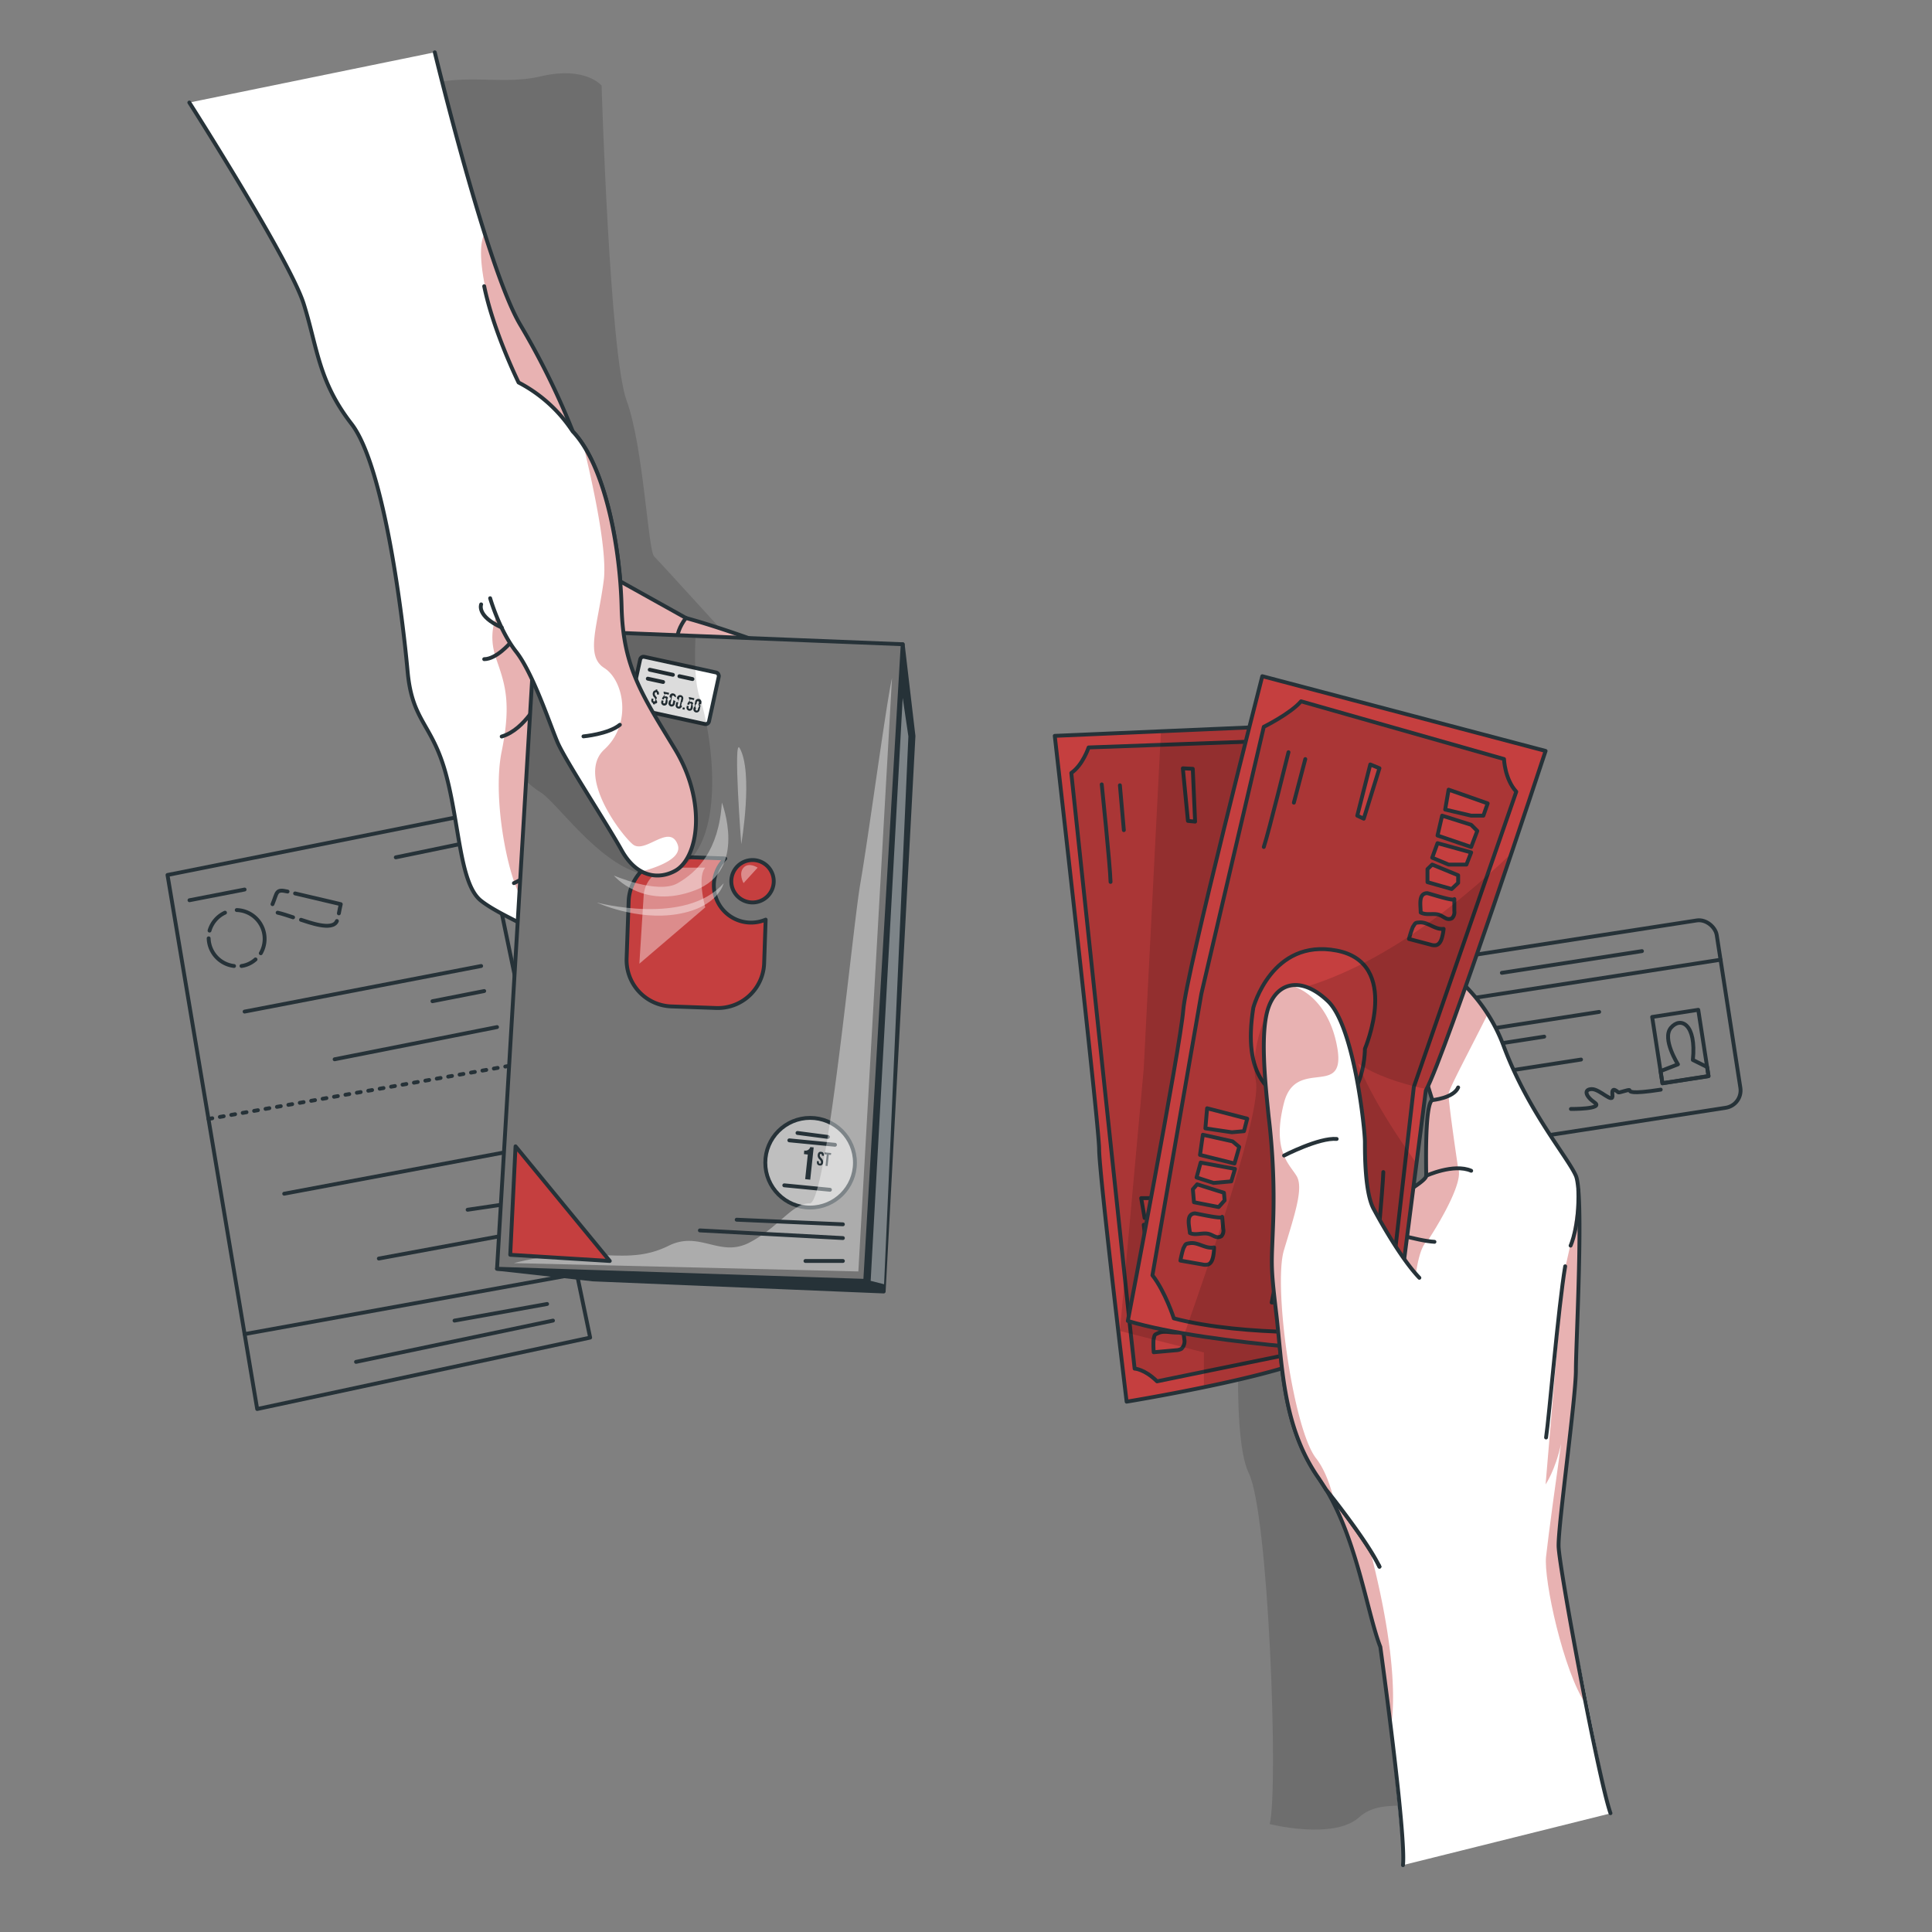 <svg xmlns="http://www.w3.org/2000/svg" xmlns:xlink="http://www.w3.org/1999/xlink" viewBox="0 0 500 500"><rect x="0" y="0" width="500" height="500" fill="#808080" stroke="none"/><defs><clipPath id="freepik--clip-path--inject-9"><path d="M343.69,348.43a2.32,2.32,0,0,1-.49.83c-3.54,3.35-18.65,7.07-31.63,9.75-10.75,2.23-20,3.74-20,3.74s-7.12-59.17-7.12-65.39-11.48-106.92-11.48-106.92l27.52-1.19L337,187.67s.22,2.69.59,7.39C340,225,348.28,336.62,343.69,348.43Z" style="fill:#C53F3F;stroke:#263238;stroke-linecap:round;stroke-linejoin:round"></path></clipPath><clipPath id="freepik--clip-path-2--inject-9"><path d="M326.68,175,400,194.34S374.23,272.55,369,282.25l-8.74,68.18s-46.84-2.06-68.38-8.57c0,0,13.62-71,14.35-80.47S326.68,175,326.68,175Z" style="fill:#C53F3F;stroke:#263238;stroke-linecap:round;stroke-linejoin:round"></path></clipPath><clipPath id="freepik--clip-path-3--inject-9"><polygon points="233.62 166.73 223.92 331.48 128.63 328.35 136.15 202.11 138.49 162.91 180.01 164.58 233.62 166.73" style="fill:#757575;stroke:#263238;stroke-linecap:round;stroke-linejoin:round"></polygon></clipPath></defs><g id="freepik--Documents--inject-9"><rect x="373.07" y="242.94" width="74.72" height="49.06" rx="4.54" transform="translate(-36.09 65.94) rotate(-8.8)" style="fill:none;stroke:#263238;stroke-linecap:round;stroke-linejoin:round"></rect><line x1="371.44" y1="259.81" x2="445.28" y2="248.38" style="fill:none;stroke:#263238;stroke-linecap:round;stroke-linejoin:round"></line><rect x="428.84" y="262.16" width="12.07" height="17.38" transform="translate(-36.32 69.72) rotate(-8.8)" style="fill:none;stroke:#263238;stroke-linecap:round;stroke-linejoin:round"></rect><path d="M432.42,266c2.52-3,6.66-1,5.69,8.31l3.69,1.83.36,2.34-11.92,1.85-.49-3.13,4.5-1.75S430.05,268.83,432.42,266Z" style="fill:none;stroke:#263238;stroke-linecap:round;stroke-linejoin:round"></path><path d="M406.55,287s8.62.07,6.15-1.65-2.84-3.46-.74-3.49,5.62,4,5.34,1.54,1.24-.86,1.53-.7,2.78-.84,2.9-.55-.05,1.1,8.06-.15" style="fill:none;stroke:#263238;stroke-linecap:round;stroke-linejoin:round"></path><line x1="377.7" y1="267.48" x2="413.86" y2="261.88" style="fill:none;stroke:#263238;stroke-linecap:round;stroke-linejoin:round"></line><line x1="378.34" y1="271.58" x2="399.64" y2="268.28" style="fill:none;stroke:#263238;stroke-linecap:round;stroke-linejoin:round"></line><line x1="379.46" y1="278.81" x2="409.17" y2="274.21" style="fill:none;stroke:#263238;stroke-linecap:round;stroke-linejoin:round"></line><line x1="388.68" y1="251.77" x2="424.94" y2="246.15" style="fill:none;stroke:#263238;stroke-linecap:round;stroke-linejoin:round"></line><polygon points="43.35 226.44 124.42 210.25 152.73 346.17 66.56 364.65 43.35 226.44" style="fill:none;stroke:#263238;stroke-linecap:round;stroke-linejoin:round"></polygon><line x1="63.3" y1="345.26" x2="149.3" y2="329.69" style="fill:none;stroke:#263238;stroke-linecap:round;stroke-linejoin:round"></line><line x1="139.11" y1="318.13" x2="98.04" y2="325.71" style="fill:none;stroke:#263238;stroke-linecap:round;stroke-linejoin:round"></line><line x1="133.02" y1="311.31" x2="121.02" y2="313.08" style="fill:none;stroke:#263238;stroke-linecap:round;stroke-linejoin:round"></line><line x1="134.85" y1="297.43" x2="73.55" y2="308.93" style="fill:none;stroke:#263238;stroke-linecap:round;stroke-linejoin:round"></line><line x1="53.95" y1="289.58" x2="137.86" y2="274.77" style="fill:none;stroke:#263238;stroke-linecap:round;stroke-linejoin:round;stroke-dasharray:1,2"></line><line x1="143.11" y1="341.77" x2="92.14" y2="352.45" style="fill:none;stroke:#263238;stroke-linecap:round;stroke-linejoin:round"></line><line x1="141.59" y1="337.47" x2="117.63" y2="341.77" style="fill:none;stroke:#263238;stroke-linecap:round;stroke-linejoin:round"></line><line x1="128.63" y1="265.81" x2="86.6" y2="274.14" style="fill:none;stroke:#263238;stroke-linecap:round;stroke-linejoin:round"></line><line x1="125.31" y1="256.48" x2="111.92" y2="259.11" style="fill:none;stroke:#263238;stroke-linecap:round;stroke-linejoin:round"></line><line x1="124.52" y1="250" x2="63.3" y2="261.8" style="fill:none;stroke:#263238;stroke-linecap:round;stroke-linejoin:round"></line><line x1="118.96" y1="218.46" x2="102.43" y2="221.88" style="fill:none;stroke:#263238;stroke-linecap:round;stroke-linejoin:round"></line><line x1="63.3" y1="230.21" x2="49.04" y2="232.98" style="fill:none;stroke:#263238;stroke-linecap:round;stroke-linejoin:round"></line><path d="M54.23,240.84a7.41,7.41,0,0,1,4-4.64" style="fill:none;stroke:#263238;stroke-linecap:round;stroke-linejoin:round"></path><path d="M60.57,250A7.45,7.45,0,0,1,54,242.84" style="fill:none;stroke:#263238;stroke-linecap:round;stroke-linejoin:round"></path><path d="M66.13,248.3A6.9,6.9,0,0,1,62.5,250" style="fill:none;stroke:#263238;stroke-linecap:round;stroke-linejoin:round"></path><path d="M61.27,235.52a7.46,7.46,0,0,1,6.22,11.18" style="fill:none;stroke:#263238;stroke-linecap:round;stroke-linejoin:round"></path><path d="M75.85,237.4c-1.33-.42-2.65-.9-4-1.2" style="fill:none;stroke:#263238;stroke-linecap:round;stroke-linejoin:round"></path><path d="M87.19,238.36c-1.13,2.69-7.45.24-9.29-.32" style="fill:none;stroke:#263238;stroke-linecap:round;stroke-linejoin:round"></path><path d="M76.37,231.22,88.19,234c-.19.79-.34,1.59-.49,2.38" style="fill:none;stroke:#263238;stroke-linecap:round;stroke-linejoin:round"></path><path d="M70.52,234c1.26-3,.76-4,3.9-3.27" style="fill:none;stroke:#263238;stroke-linecap:round;stroke-linejoin:round"></path></g><g id="freepik--hand-2--inject-9"><path d="M321.59,327.71s-3.56,43.08,1.59,53.53,7.73,81.85,5.42,90.83c0,0,16.58,4.18,23.14-1.76s16.65-.22,33.27-6,4.63-134.07,4.63-134.07l.51-46.67-27.41-24.42Z" style="fill-opacity:0.7;opacity:0.2"></path><path d="M343.69,348.43a2.32,2.32,0,0,1-.49.83c-3.54,3.35-18.65,7.07-31.63,9.75-10.75,2.23-20,3.74-20,3.74s-7.12-59.17-7.12-65.39-11.48-106.92-11.48-106.92l27.52-1.19L337,187.67s.22,2.69.59,7.39C340,225,348.28,336.62,343.69,348.43Z" style="fill:#C53F3F"></path><g style="clip-path:url(#freepik--clip-path--inject-9)"><path d="M343.69,348.43,311.57,355l-12.13,2.49c-3.29-3.23-5.8-3.29-5.8-3.29l-1-9.05-1.57-14.81-13.82-130.3c3-2.07,4.48-6.6,4.48-6.6l18.5-.67,32.05-1.17,5.29,3.42C340,225,348.28,336.62,343.69,348.43Z" style="fill-opacity:0.7;opacity:0.2"></path><path d="M343.69,348.43,311.57,355l-12.13,2.49c-3.29-3.23-5.8-3.29-5.8-3.29l-1-9.05-1.57-14.81-13.82-130.3c3-2.07,4.48-6.6,4.48-6.6l18.5-.67,32.05-1.17,5.29,3.42C340,225,348.28,336.62,343.69,348.43Z" style="fill:none;stroke:#263238;stroke-linecap:round;stroke-linejoin:round"></path><polygon points="295.34 310.07 306.06 310.05 306.07 313.4 303.09 314.46 296.22 315.21 295.34 310.07" style="fill:#C53F3F;stroke:#263238;stroke-linecap:round;stroke-linejoin:round"></polygon><polygon points="296 316.97 303.88 316.7 305.9 317.66 305.8 322.11 296.6 322.21 296 316.97" style="fill:#C53F3F;stroke:#263238;stroke-linecap:round;stroke-linejoin:round"></polygon><polygon points="297.26 324.08 306.26 323.43 306.16 326.8 301.81 328.34 297.21 328.08 297.26 324.08" style="fill:#C53F3F;stroke:#263238;stroke-linecap:round;stroke-linejoin:round"></polygon><polygon points="297.8 329.76 305.07 330.13 305.73 331.99 304.67 334.04 298.17 334.46 297.05 331.29 297.8 329.76" style="fill:#C53F3F;stroke:#263238;stroke-linecap:round;stroke-linejoin:round"></polygon><path d="M306.18,336.27l1,2.91a2.18,2.18,0,0,1,0,2,1.65,1.65,0,0,1-1.52.54c-.56-.05-1.11-.24-1.67-.27-1.69-.07-3.24,1.32-4.9,1-.65-1.8-2.29-4.44-.07-5.25C299.43,337.07,306.42,336.93,306.18,336.27Z" style="fill:#C53F3F;stroke:#263238;stroke-linecap:round;stroke-linejoin:round"></path><path d="M306.15,344.46a16.41,16.41,0,0,1,.34,2.1,2.68,2.68,0,0,1-.74,2.51,3,3,0,0,1-1.39.37l-5.78.52a26.52,26.52,0,0,1-.05-3.28c.34-1.3.1-1.19,1.33-1.72C301.81,344.13,304.15,345.45,306.15,344.46Z" style="fill:#C53F3F;stroke:#263238;stroke-linecap:round;stroke-linejoin:round"></path><path d="M285.13,203s2.18,21.07,2.28,25.24" style="fill:none;stroke:#263238;stroke-linecap:round;stroke-linejoin:round"></path><line x1="289.83" y1="203.23" x2="290.85" y2="214.84" style="fill:none;stroke:#263238;stroke-linecap:round;stroke-linejoin:round"></line><polygon points="306.12 198.84 307.44 212.45 309.29 212.63 308.69 198.97 306.12 198.84" style="fill:#C53F3F;stroke:#263238;stroke-linecap:round;stroke-linejoin:round"></polygon><path d="M343.69,348.43a2.32,2.32,0,0,1-.49.83c-3.54,3.35-18.65,7.07-31.63,9.75v-9l-18.89-4.84-2.85-.73,1.28-14.08L296,276.56l4.27-83.75.18-3.56L337,187.67s.22,2.69.59,7.39C340,225,348.28,336.62,343.69,348.43Z" style="fill-opacity:0.7;opacity:0.2"></path></g><path d="M343.69,348.43a2.32,2.32,0,0,1-.49.83c-3.54,3.35-18.65,7.07-31.63,9.75-10.75,2.23-20,3.74-20,3.74s-7.12-59.17-7.12-65.39-11.48-106.92-11.48-106.92l27.52-1.19L337,187.67s.22,2.69.59,7.39C340,225,348.28,336.62,343.69,348.43Z" style="fill:none;stroke:#263238;stroke-linecap:round;stroke-linejoin:round"></path><path d="M363.06,482.7c.23-2.11-3.09-32.38-3.15-35.67-.16-9-2.71-20.81-2.71-20.81-3.56-9.1-6.33-30.07-15.83-43.52S331.88,353.43,330.3,340s-1.19-12.27-.79-24.19A175.41,175.41,0,0,0,328.32,289c-.79-7.92-2.37-21.85,0-28.34s8.57-8,15.36-1.5,9.56,33.15,9.56,36.44,0,13.57,2.38,17.53c0,0,13.45-6.88,13.45-8.78s-.4-18.69,1.58-19.59l-7.91-25.6,15-5.33a39,39,0,0,1,7.24,8.7,46.94,46.94,0,0,1,4.23,8.49c6.33,16.79,16.5,28.5,18.6,33.33s0,43.19,0,50.32-4.6,40-4.48,45.53c.09,4,2.79,18.88,5.48,30.29,1,4.4,7.07,36.28,8,38.81Z" style="fill:#fff"></path><path d="M374.9,283.07c-.1,2.15,2.47,19.29,2.47,19.29,1.78,4.27-7.94,18.83-7.94,18.83-2.1,1.18-3,8.5-3,8.5-6.58-1.46-21.65-16.61-21.65-16.61S343,319.29,341,334.66s10.68,51.88,16.08,77.09S359.91,447,359.91,447c-.16-9-2.71-20.81-2.71-20.81-3.56-9.1-6.33-30.07-15.83-43.52S331.88,353.43,330.3,340s-1.19-12.27-.79-24.19A175.41,175.41,0,0,0,328.32,289c-.79-7.92-2.37-21.85,0-28.34s8.57-8,15.36-1.5,9.56,33.15,9.56,36.44,0,13.57,2.38,17.53c0,0,13.45-6.88,13.45-8.78s-.4-18.69,1.58-19.59l-7.91-25.6,15-5.33a39,39,0,0,1,7.24,8.7C380.13,272.23,375,281.73,374.9,283.07Z" style="fill:#C53F3F;opacity:0.4"></path><path d="M400.12,402.85c.66-6,2.63-20.26,3.88-29.16-1.53,6.95-4,10.47-4,10.47s4.26-51,4.68-54.11,4.72-17.09,3.14-25.75c2.1,4.82,0,43.19,0,50.32s-4.6,40-4.48,45.53c.09,4,4.38,29.49,7.07,40.9C404.63,432.65,399.46,408.88,400.12,402.85Z" style="fill:#C53F3F;opacity:0.4"></path><path d="M416.79,469.25c-3.16-9.1-13.31-63.6-13.43-69.1s4.48-38.41,4.48-45.53,2.1-45.5,0-50.32-12.27-16.54-18.6-33.33a43.66,43.66,0,0,0-11.47-17.19l-15,5.33,7.91,25.6c-2,.9-1.58,17.69-1.58,19.59s-13.45,8.78-13.45,8.78c-2.38-4-2.38-14.24-2.38-17.53s-2.77-29.95-9.56-36.44-13-5-15.36,1.5-.79,20.42,0,28.34a175.41,175.41,0,0,1,1.19,26.84c-.4,11.92-.8,10.74.79,24.19s1.58,29.27,11.07,42.72,12.27,34.42,15.83,43.52c0,0,6.72,48.57,5.86,56.48" style="fill:none;stroke:#263238;stroke-linecap:round;stroke-linejoin:round"></path><path d="M355.62,313.08s2.37,11.07,7.71,16.61" style="fill:none;stroke:#263238;stroke-linecap:round;stroke-linejoin:round"></path><path d="M357.06,318.13s10,3.06,14.18,3.25" style="fill:none;stroke:#263238;stroke-linecap:round;stroke-linejoin:round"></path><path d="M369.07,304.3s7.12-3.29,11.67-1.31" style="fill:none;stroke:#263238;stroke-linecap:round;stroke-linejoin:round"></path><path d="M370.65,284.71s5.54-.51,6.72-3.28" style="fill:none;stroke:#263238;stroke-linecap:round;stroke-linejoin:round"></path><path d="M343.2,385.52s10.64,13.21,13.8,19.93" style="fill:none;stroke:#263238;stroke-linecap:round;stroke-linejoin:round"></path><path d="M405.07,327.71c-1.78,10.49-4.16,39.17-4.95,44.31" style="fill:none;stroke:#263238;stroke-linecap:round;stroke-linejoin:round"></path><path d="M408.47,307.93c.3,9.5-2,14.44-2,14.44" style="fill:none;stroke:#263238;stroke-linecap:round;stroke-linejoin:round"></path><path d="M326.68,175,400,194.34S374.23,272.55,369,282.25l-8.74,68.18s-46.84-2.06-68.38-8.57c0,0,13.62-71,14.35-80.47S326.68,175,326.68,175Z" style="fill:#C53F3F"></path><g style="clip-path:url(#freepik--clip-path-2--inject-9)"><path d="M310.91,257.19l16.16-69.09s6.95-3.45,9.64-6.6l52.53,14.94s.16,5.15,3.17,8.45L365.9,281.28l-6.43,56.31s-8.55.68-9.37,7c0,0-27.72,1.5-46.31-3.4,0,0-2.19-6.83-5.54-11.15Z" style="fill-opacity:0.7;opacity:0.2"></path><path d="M310.91,257.19l16.16-69.09s6.95-3.45,9.64-6.6l52.53,14.94s.16,5.15,3.17,8.45L365.9,281.28l-6.43,56.31s-8.55.68-9.37,7c0,0-27.72,1.5-46.31-3.4,0,0-2.19-6.83-5.54-11.15Z" style="fill:none;stroke:#263238;stroke-linecap:round;stroke-linejoin:round"></path><path d="M324.36,260.78s4.77-18,21.57-14.77,7.31,25.41,7.31,25.41.1,17.9-13.53,15.43C327.89,284.71,321.59,278.22,324.36,260.78Z" style="fill:#C53F3F;stroke:#263238;stroke-linecap:round;stroke-linejoin:round"></path><path d="M333.46,194.67s-5.08,20.57-6.39,24.53" style="fill:none;stroke:#263238;stroke-linecap:round;stroke-linejoin:round"></path><line x1="337.81" y1="196.45" x2="334.85" y2="207.73" style="fill:none;stroke:#263238;stroke-linecap:round;stroke-linejoin:round"></line><polygon points="374.9 204.36 385.01 207.92 383.9 211.09 380.74 211.09 374.01 209.51 374.9 204.36" style="fill:#C53F3F;stroke:#263238;stroke-linecap:round;stroke-linejoin:round"></polygon><polygon points="373.22 211.09 380.74 213.46 382.32 215.04 380.74 219.2 372.03 216.23 373.22 211.09" style="fill:#C53F3F;stroke:#263238;stroke-linecap:round;stroke-linejoin:round"></polygon><polygon points="372.03 218.21 380.74 220.61 379.51 223.75 374.9 223.75 370.65 221.97 372.03 218.21" style="fill:#C53F3F;stroke:#263238;stroke-linecap:round;stroke-linejoin:round"></polygon><polygon points="370.65 223.75 377.37 226.52 377.37 228.49 375.69 230.08 369.43 228.3 369.43 224.93 370.65 223.75" style="fill:#C53F3F;stroke:#263238;stroke-linecap:round;stroke-linejoin:round"></polygon><path d="M376.38,232.68v3.08a2.2,2.2,0,0,1-.61,1.88,1.69,1.69,0,0,1-1.62,0c-.51-.24-1-.6-1.48-.81-1.57-.63-3.5.16-5-.68,0-1.91-.67-4.94,1.69-5C369.75,231.18,376.38,233.38,376.38,232.68Z" style="fill:#C53F3F;stroke:#263238;stroke-linecap:round;stroke-linejoin:round"></path><path d="M373.61,240.39a14.52,14.52,0,0,1-.38,2.09c-.22.89-.65,1.88-1.54,2.12a2.92,2.92,0,0,1-1.43-.12L364.64,243a27.5,27.5,0,0,1,1-3.1c.76-1.11.5-1.09,1.83-1.18C369.63,238.63,371.39,240.66,373.61,240.39Z" style="fill:#C53F3F;stroke:#263238;stroke-linecap:round;stroke-linejoin:round"></path><polygon points="354.63 197.84 351.26 211.09 352.94 211.88 357 198.82 354.63 197.84" style="fill:#C53F3F;stroke:#263238;stroke-linecap:round;stroke-linejoin:round"></polygon><polygon points="312.4 286.82 322.78 289.51 321.94 292.75 318.79 293.03 311.95 292.02 312.4 286.82" style="fill:#C53F3F;stroke:#263238;stroke-linecap:round;stroke-linejoin:round"></polygon><polygon points="311.3 293.67 318.99 295.39 320.71 296.83 319.49 301.11 310.56 298.89 311.3 293.67" style="fill:#C53F3F;stroke:#263238;stroke-linecap:round;stroke-linejoin:round"></polygon><polygon points="310.73 300.87 319.61 302.51 318.65 305.74 314.06 306.14 309.67 304.73 310.73 300.87" style="fill:#C53F3F;stroke:#263238;stroke-linecap:round;stroke-linejoin:round"></polygon><polygon points="309.82 306.5 316.76 308.69 316.93 310.66 315.39 312.38 309 311.14 308.71 307.79 309.82 306.5" style="fill:#C53F3F;stroke:#263238;stroke-linecap:round;stroke-linejoin:round"></polygon><path d="M316.29,314.91l.27,3.07a2.19,2.19,0,0,1-.45,1.93,1.67,1.67,0,0,1-1.61.13c-.53-.19-1-.51-1.55-.67-1.61-.5-3.47.45-5-.26-.18-1.9-1.09-4.86,1.25-5.09C309.56,314,316.35,315.61,316.29,314.91Z" style="fill:#C53F3F;stroke:#263238;stroke-linecap:round;stroke-linejoin:round"></path><path d="M314.2,322.83A15.06,15.06,0,0,1,314,325c-.15.9-.49,1.93-1.35,2.24a2.92,2.92,0,0,1-1.44,0l-5.72-1a27.16,27.16,0,0,1,.77-3.18c.66-1.17.4-1.13,1.72-1.33C310.08,321.42,312,323.29,314.2,322.83Z" style="fill:#C53F3F;stroke:#263238;stroke-linecap:round;stroke-linejoin:round"></path><path d="M355.62,332.54S358,306,358,303.33" style="fill:none;stroke:#263238;stroke-linecap:round;stroke-linejoin:round"></path><path d="M350.87,331.35s1-13.8,1.18-16.2" style="fill:none;stroke:#263238;stroke-linecap:round;stroke-linejoin:round"></path><polygon points="332.32 321.38 329.11 337.09 332.32 337.09 334.65 321.38 332.32 321.38" style="fill:#C53F3F;stroke:#263238;stroke-linecap:round;stroke-linejoin:round"></polygon><path d="M369.17,281.86c-6.94-1.45-13.13-3.58-17.71-6.65,0,0,3.32,9.54,15.09,25.8l-6.33,49.42s-30.57-1.34-53.67-5.29c7.1-20,20-57.9,18.47-65.41-2.07-10.31,5.24-22.48,5.24-22.48,23.11-4.16,45.52-21.63,60.9-36.4C383.33,244,372.64,275,369.17,281.86Z" style="fill-opacity:0.7;opacity:0.2"></path></g><path d="M326.68,175,400,194.34S374.23,272.55,369,282.25l-8.74,68.18s-46.84-2.06-68.38-8.57c0,0,13.62-71,14.35-80.47S326.68,175,326.68,175Z" style="fill:none;stroke:#263238;stroke-linecap:round;stroke-linejoin:round"></path><path d="M367.33,330.69,357,405.45c-2.3-4.89-8.57-13.23-11.81-17.4-1.2-1.56-2-2.53-2-2.53l-1.83-2.82c-9.49-13.45-9.49-29.27-11.07-42.72s-1.19-12.27-.79-24.19A175.41,175.41,0,0,0,328.32,289c-.79-7.92-2.37-21.85,0-28.34,1.16-3.18,3.25-5.16,5.87-5.58s6,.78,9.49,4.08c6.79,6.49,9.56,33.15,9.56,36.44s0,13.57,2.38,17.53C355.62,313.08,362,325.15,367.33,330.69Z" style="fill:#fff"></path><path d="M340.58,377.37c2.16,2.76,3.63,6.74,4.61,10.68-1.2-1.56-2-2.53-2-2.53l-1.83-2.82c-9.49-13.45-9.49-29.27-11.07-42.72s-1.19-12.27-.79-24.19A175.41,175.41,0,0,0,328.32,289c-.79-7.92-2.37-21.85,0-28.34,1.16-3.18,3.25-5.16,5.87-5.58,5,1.42,10,6.51,11.74,15.22,3,14.62-10.53,2.81-13.66,15.2s1.42,15.73,3.29,18.85-.52,10-3.29,19.24S334.65,369.78,340.58,377.37Z" style="fill:#C53F3F;opacity:0.4"></path><path d="M367.33,330.69c-5.34-5.54-11.71-17.61-11.71-17.61-2.38-4-2.38-14.24-2.38-17.53s-2.77-29.95-9.56-36.44-13-5-15.36,1.5-.79,20.42,0,28.34a175.41,175.41,0,0,1,1.19,26.84c-.4,11.92-.8,10.74.79,24.19s1.58,29.27,11.07,42.72l1.83,2.82s10.64,13.21,13.8,19.93" style="fill:none;stroke:#263238;stroke-linecap:round;stroke-linejoin:round"></path><path d="M332.32,299.05s9.07-4.69,13.61-4.29" style="fill:none;stroke:#263238;stroke-linecap:round;stroke-linejoin:round"></path></g><g id="freepik--hand-1--inject-9"><path d="M193.81,170.81S170.87,145.55,169.29,144s-2.77-28.49-7.13-40.35-6.47-81.5-6.47-81.5-4.15-5.14-15.85-2.37-23.17-2.38-36.22,5.14S115.88,140,115.88,140l25.69,81.87Z" style="fill-opacity:0.7;opacity:0.2"></path><path d="M209.57,171s-10.28,65.67-21,74.37c-6.19,5-15.84,7.3-24.4,7-6.2-.22-11.84-1.78-15.16-4.61-7.91-6.73-19-10.29-24.52-14.64s-5.54-19.78-9.1-32.84-8.71-13.45-9.89-26.5-5.94-53-14.54-64.09-8.8-19.78-12.36-31.06S49,26.54,49,26.54l63.48-13s6.24,25.83,12.92,46.9c3.17,10,6.44,18.94,9.18,23.52a196.78,196.78,0,0,1,13.63,27.69c7.18,7.52,11.11,24.18,12.3,38.77h0l17,9.48C190.58,163.47,209.57,171,209.57,171Z" style="fill:#fff"></path><path d="M209.57,171s-10.28,65.67-21,74.37c-6.19,5-15.84,7.3-24.4,7-20.3-5-25.76-16.32-28.51-19.06-3.66-3.65-8.47-25.89-5.83-38.83s.74-17.73-1.44-24.05c-4.83-14,9.9-21.54,11.42-26.84s1-34.94-5.63-44.58c-3.52-5.13-12.59-31.57-8.77-38.55,3.17,10,6.44,18.94,9.18,23.52a196.78,196.78,0,0,1,13.63,27.69c7.18,7.52,11.11,24.18,12.3,38.77h0l17,9.48C190.58,163.47,209.57,171,209.57,171Z" style="fill:#C53F3F;opacity:0.4"></path><path d="M132.05,166.38s-3.58,4.21-6.74,4.21" style="fill:none;stroke:#263238;stroke-linecap:round;stroke-linejoin:round"></path><path d="M139.84,180.61s-3.85,8.18-10,10" style="fill:none;stroke:#263238;stroke-linecap:round;stroke-linejoin:round"></path><path d="M133,228.55s8.71-3.76,10.09-10.09" style="fill:none;stroke:#263238;stroke-linecap:round;stroke-linejoin:round"></path><path d="M177.53,159.91s-2.18,2.77-2.18,5" style="fill:none;stroke:#263238;stroke-linecap:round;stroke-linejoin:round"></path><path d="M112.52,13.54S126.1,69.71,134.62,84a196.78,196.78,0,0,1,13.63,27.69c7.18,7.52,11.11,24.19,12.3,38.78h0l17,9.48c13.05,3.56,32,11.08,32,11.08s-10.28,65.67-21,74.37S157,254.46,149,247.74s-19-10.29-24.52-14.64-5.54-19.78-9.1-32.84-8.71-13.45-9.89-26.5-5.94-53-14.54-64.09-8.8-19.78-12.36-31.06S49,26.54,49,26.54" style="fill:none;stroke:#263238;stroke-linecap:round;stroke-linejoin:round"></path><polygon points="233.62 166.74 128.63 328.35 153.41 331.11 228.7 334.24 236.41 190.49 233.62 166.74" style="fill:#263238;stroke:#263238;stroke-linecap:round;stroke-linejoin:round"></polygon><polygon points="233.62 166.73 223.92 331.48 128.63 328.35 136.15 202.11 138.49 162.91 180.01 164.58 233.62 166.73" style="fill:#757575"></polygon><g style="clip-path:url(#freepik--clip-path-3--inject-9)"><circle cx="209.66" cy="300.91" r="11.6" style="fill:#bfbfbf;stroke:#263238;stroke-miterlimit:10"></circle><line x1="206.39" y1="293.21" x2="214.25" y2="294.24" style="fill:none;stroke:#263238;stroke-linecap:round;stroke-linejoin:round"></line><line x1="204.28" y1="295.12" x2="216.09" y2="296.27" style="fill:none;stroke:#263238;stroke-linecap:round;stroke-linejoin:round"></line><line x1="202.97" y1="306.76" x2="214.79" y2="307.91" style="fill:none;stroke:#263238;stroke-linecap:round;stroke-linejoin:round"></line><path d="M208.14,297.75a1.3,1.3,0,0,0,1.56-.89l.88.09-.89,8.35-1.31-.14.68-6.37-1-.11Z" style="fill:#263238"></path><path d="M212.51,298.1c.52,0,.76.39.7.94v.1l-.51-.05V299c0-.24-.06-.35-.23-.37s-.28.07-.3.31.06.45.38.79a1.34,1.34,0,0,1,.47,1.13c-.06.55-.36.83-.89.77s-.76-.4-.71-.94l0-.21.5.05,0,.25c0,.24.07.34.24.36s.29-.06.31-.3-.06-.45-.38-.79a1.34,1.34,0,0,1-.47-1.13C211.69,298.32,212,298,212.51,298.1Z" style="fill:#263238"></path><path d="M213.45,298.24l1.66.17-.06.49-.56-.06-.31,2.92-.53-.05.31-2.93-.56-.06Z" style="fill:#263238"></path><rect x="164.19" y="171.85" width="20.82" height="13.65" rx="0.89" transform="translate(42.09 -33.11) rotate(12.31)" style="fill:#fff;stroke:#263238;stroke-linecap:round;stroke-linejoin:round"></rect><path d="M170,181.42l-.07-.07s0-.12-.05-.17a.1.1,0,0,0,0,0,.46.46,0,0,1-.11-.16.14.14,0,0,1,0-.06s.05,0,.08-.07a.19.19,0,0,0,.09-.14.11.11,0,0,1,0-.05l.06,0a.06.06,0,0,0,0,0c0-.19-.12-.33-.24-.48-.29-.36-.35-.54-.29-.78s.16-.31.33-.28.24.15.19.39l0,.14.5.11,0-.11a.74.74,0,0,0-.39-.94l.06-.24-.43-.1-.05.25c-.39,0-.64.25-.74.7a1.2,1.2,0,0,0,.37,1.11c.29.35.35.55.29.78s-.17.31-.34.27-.25-.15-.2-.38l.06-.27-.5-.11,0,.23a.75.75,0,0,0,.39,1l0,.24.43.1.05-.25.26,0a.57.57,0,0,0,.21-.13.8.8,0,0,0,.15-.21C170,181.48,170,181.45,170,181.42Z" style="fill:#263238"></path><path d="M172.75,181.26a.6.6,0,0,0-.06-.23.25.25,0,0,1,0-.12.16.16,0,0,1,.07-.07c.27-.24-.06-.56-.32-.62a.54.54,0,0,0-.51.14l.21-.78.92.2.1-.48-1.38-.3a.83.83,0,0,0-.06.21c0,.07.09.09.09.17s0,.07,0,.11a.25.25,0,0,0,.11.14c.05,0,.1.09.09.15a.09.09,0,0,1,0,.06.46.46,0,0,1-.19.22.17.17,0,0,0-.1.06v.06c0,.07-.08.11-.14.15s-.21.36-.27.58l.5.11,0-.1c.05-.24.18-.3.34-.27s.26.15.2.39l-.16.74c0,.23-.17.3-.34.26s-.25-.14-.2-.38l.07-.31-.5-.11-.06.28a.81.81,0,1,0,1.57.34A2.09,2.09,0,0,0,172.75,181.26Z" style="fill:#263238"></path><path d="M179.28,182.66a.86.86,0,0,0-.06-.23.25.25,0,0,1,0-.12.16.16,0,0,1,.07-.07c.26-.24-.07-.56-.32-.62a.54.54,0,0,0-.51.14l.21-.78.92.2.1-.48-1.38-.3a.56.56,0,0,0-.06.21c0,.07.08.09.09.17s0,.07,0,.11a.25.25,0,0,0,.11.14c.05,0,.1.09.09.15s0,0,0,.06a.43.43,0,0,1-.2.22.18.18,0,0,0-.09.06s0,0,0,.06-.07.11-.13.15-.21.36-.27.58l.5.11,0-.1c.05-.24.18-.3.34-.27s.25.15.2.39l-.16.74c0,.23-.17.3-.34.26s-.25-.14-.2-.38l.07-.31-.5-.11-.06.28a.8.8,0,1,0,1.56.34A1.81,1.81,0,0,0,179.28,182.66Z" style="fill:#263238"></path><path d="M173.89,180.27c.05-.24.18-.31.34-.27a.22.22,0,0,1,.19.21l.17,0h0a.06.06,0,0,1,0,0,.21.21,0,0,0,.1.14c.06.05.14.08.21.13a.78.78,0,0,0-.6-1,.76.76,0,0,0-1,.67,1.29,1.29,0,0,0,0,.19c0,.16,0,.11.16.17s.21.14.07.19l0,0s0,0,0,0l.09,0s0,.07,0,.1,0,.05-.05.09a.12.12,0,0,1,0,.08h0s-.08.13-.1.15a.34.34,0,0,1-.12.12c-.13.08-.19,0-.23.2s-.05.22-.07.32a.82.82,0,1,0,1.59.35l.16-.7h-.06a2.27,2.27,0,0,1-.34-.19l-.09-.08-.2.9c0,.24-.18.31-.34.27s-.25-.15-.2-.39l.29-1.36a.39.39,0,0,1,.06-.24Z" style="fill:#263238"></path><path d="M176.35,181.92l.05,0c0-.05,0-.1,0-.17l.22,0,.17-.77a.82.82,0,1,0-1.59-.35l0,.14c.07.06.11.16.18.21s.18,0,.15.17-.06.14,0,.19.07,0,.08.07a.09.09,0,0,1,0,.11s-.07,0-.08.09,0,.15-.06.17-.19-.12-.3-.11a.23.23,0,0,0-.16.17,3.21,3.21,0,0,0-.11.52.76.76,0,0,0,.61,1,.8.8,0,0,0,.67-.12,1,1,0,0,0,.22-.27.28.28,0,0,0,0-.37s0,0,0,0,0,0,0,0a0,0,0,0,1-.05,0l-.07-.24s0,0,0,0,0,0,.07-.06,0-.19.1-.26S176.33,181.94,176.35,181.92Zm-.42.68c-.05.24-.18.31-.35.27s-.25-.15-.2-.39l.4-1.8c.05-.24.17-.31.34-.27s.25.15.2.39Z" style="fill:#263238"></path><path d="M177.24,183.16l-.11.51-.51-.11.11-.51Z" style="fill:#263238"></path><path d="M181.42,182.27c.06,0,.06-.23.08-.31a.82.82,0,1,0-1.59-.35l-.15.67c.13.12,0,.31.06.45s0,0,0,.06-.15.09-.15.17,0,0,0,0-.08.12-.13.18a.3.3,0,0,0-.05.16.82.82,0,1,0,1.59.35l.12-.55c0-.14.18-.51,0-.62s-.08,0-.1-.07a.16.16,0,0,1,0-.15C181.22,182.16,181.31,182.33,181.42,182.27Zm-.61.88c0,.06-.1.08-.15.16a1.08,1.08,0,0,0-.07.31c-.05.24-.18.3-.34.27s-.26-.15-.2-.39c0-.07.09-.27.07-.33s-.1,0-.14-.12a.58.58,0,0,1,0-.32.17.17,0,0,0,0-.07s-.05-.09,0-.13,0,0,0,0,0-.13,0-.22,0,0,0,0c.32.12.31-.37.36-.57s.18-.31.34-.27.25.15.2.38a2.41,2.41,0,0,0-.12.63.19.19,0,0,1,.16.17.43.43,0,0,0,0,.16s0,.09,0,.13-.06,0-.1,0a.18.18,0,0,0-.11.13Z" style="fill:#263238"></path><path d="M175.83,175l3.38.74" style="fill:none;stroke:#263238;stroke-linecap:round;stroke-linejoin:round"></path><path d="M168.15,173.32l6,1.32" style="fill:none;stroke:#263238;stroke-linecap:round;stroke-linejoin:round"></path><line x1="167.65" y1="175.64" x2="171.61" y2="176.5" style="fill:none;stroke:#263238;stroke-linecap:round;stroke-linejoin:round"></line><path d="M133,326.89a66.47,66.47,0,0,1,16.09-2.16c9.76-.24,16,1.61,24-2.35s13.19,3.17,20.84-.79,11.2-10.3,15.62-10.16,11-70.69,13.12-82.88,6.63-46.17,8.18-53.07l-8.71,153.57Z" style="fill:#fff;opacity:0.4"></path><polygon points="133.42 296.67 157.81 326.34 132.05 324.74 133.42 296.67" style="fill:#C53F3F;stroke:#263238;stroke-linecap:round;stroke-linejoin:round"></polygon><path d="M198.15,238l-.39,11.29a12,12,0,0,1-12.41,11.58l-11.6-.41A12,12,0,0,1,162.17,248l.52-14.7a12,12,0,0,1,12.41-11.57l11.6.4c.32,0,.64,0,1,.07A9.63,9.63,0,0,0,198.15,238Z" style="fill:#C53F3F;stroke:#263238;stroke-linecap:round;stroke-linejoin:round"></path><path d="M200.24,228.25a5.49,5.49,0,1,1-5.3-5.67A5.5,5.5,0,0,1,200.24,228.25Z" style="fill:#C53F3F;stroke:#263238;stroke-linecap:round;stroke-linejoin:round"></path><path d="M165.47,249.4l17.05-14.58s-2.16-7.81,0-10.28l-8.19,0a7.74,7.74,0,0,0-7.75,7.25Z" style="fill:#fff;opacity:0.4"></path><path d="M192.43,228.55l3.65-4s-2.27-1.53-3.65,0S192.43,228.55,192.43,228.55Z" style="fill:#fff;opacity:0.4"></path><line x1="190.65" y1="315.66" x2="218.14" y2="316.85" style="fill:none;stroke:#263238;stroke-linecap:round;stroke-linejoin:round"></line><line x1="181.13" y1="318.43" x2="218.14" y2="320.41" style="fill:none;stroke:#263238;stroke-linecap:round;stroke-linejoin:round"></line><line x1="208.45" y1="326.34" x2="218.14" y2="326.34" style="fill:none;stroke:#263238;stroke-linecap:round;stroke-linejoin:round"></line><path d="M174.76,225.37c-14.18,6.82-29.54-17.07-34.92-20.36a22.83,22.83,0,0,1-3.69-2.9l2.34-39.2L180,164.58c-.27,5.84-.18,12.29,1.12,16C183.92,188.67,188.93,218.56,174.76,225.37Z" style="fill-opacity:0.7;opacity:0.2"></path><path d="M158.87,226.59s11.34,4.92,16.48,2,10.68-8.5,11.47-20.89c0,0,6.75,17.45-6.86,22.68S158.87,226.59,158.87,226.59Z" style="fill:#fff;opacity:0.4"></path><path d="M154.45,233.57s23,6.18,32.84-5c0,0-1.32,6.21-11.94,8S154.45,233.57,154.45,233.57Z" style="fill:#fff;opacity:0.4"></path><path d="M191.44,193.62c-1.75-3.11.4,24.84.4,24.84S195,200,191.44,193.62Z" style="fill:#fff;opacity:0.4"></path></g><polygon points="233.62 166.73 223.92 331.48 128.63 328.35 136.15 202.11 138.49 162.91 180.01 164.58 233.62 166.73" style="fill:none;stroke:#263238;stroke-linecap:round;stroke-linejoin:round"></polygon><polygon points="228.8 332.36 225.33 331.48 233.62 180.61 235.09 190.57 228.8 332.36" style="fill:#fff;opacity:0.4"></polygon><path d="M174.76,225.37a9.37,9.37,0,0,1-8.54.13,12.25,12.25,0,0,1-5.31-5.46c-3.95-7.12-14.64-23.34-16.61-28s-6.33-17.84-10.68-23.37-6.73-13.85-6.73-13.85l-1.58-80.7c2.37,11.67,8.9,24.92,8.9,24.92a37.36,37.36,0,0,1,14,12.66,23.36,23.36,0,0,1,2.73,3.53c6.46,10,9.59,28,9.93,42,.4,15.83,5.54,23,13.85,36.79S180.16,222.3,174.76,225.37Z" style="fill:#fff"></path><path d="M174.76,225.37a9.59,9.59,0,0,1-8.54.13c4.54-1.24,10.5-3.57,9.13-7-2.15-5.48-8.44,2.65-11.6,0s-14.64-17.85-7.35-24.54,5-17.91,0-21.07-1.75-10.69-.17-22.54c1-7.17-2.43-23.41-5.25-35.13,6.46,10,9.59,28,9.93,42,.4,15.83,5.54,23,13.85,36.79S180.16,222.49,174.76,225.37Z" style="fill:#C53F3F;opacity:0.4"></path><path d="M125.31,74.07c2.37,11.67,8.9,24.92,8.9,24.92a37.36,37.36,0,0,1,14,12.66c8.31,8.7,12.27,29.67,12.66,45.49s5.54,23,13.85,36.79,6,28.17,0,31.44c-4.18,2.29-9.89,1.79-13.85-5.33s-14.64-23.34-16.61-28-6.33-17.84-10.68-23.37-6.73-13.85-6.73-13.85" style="fill:none;stroke:#263238;stroke-linecap:round;stroke-linejoin:round"></path><path d="M151,190.57s6.46-.58,9.42-3" style="fill:none;stroke:#263238;stroke-linecap:round;stroke-linejoin:round"></path><path d="M124.52,156.41s-1.26,3,5.34,6" style="fill:none;stroke:#263238;stroke-linecap:round;stroke-linejoin:round"></path></g></svg>